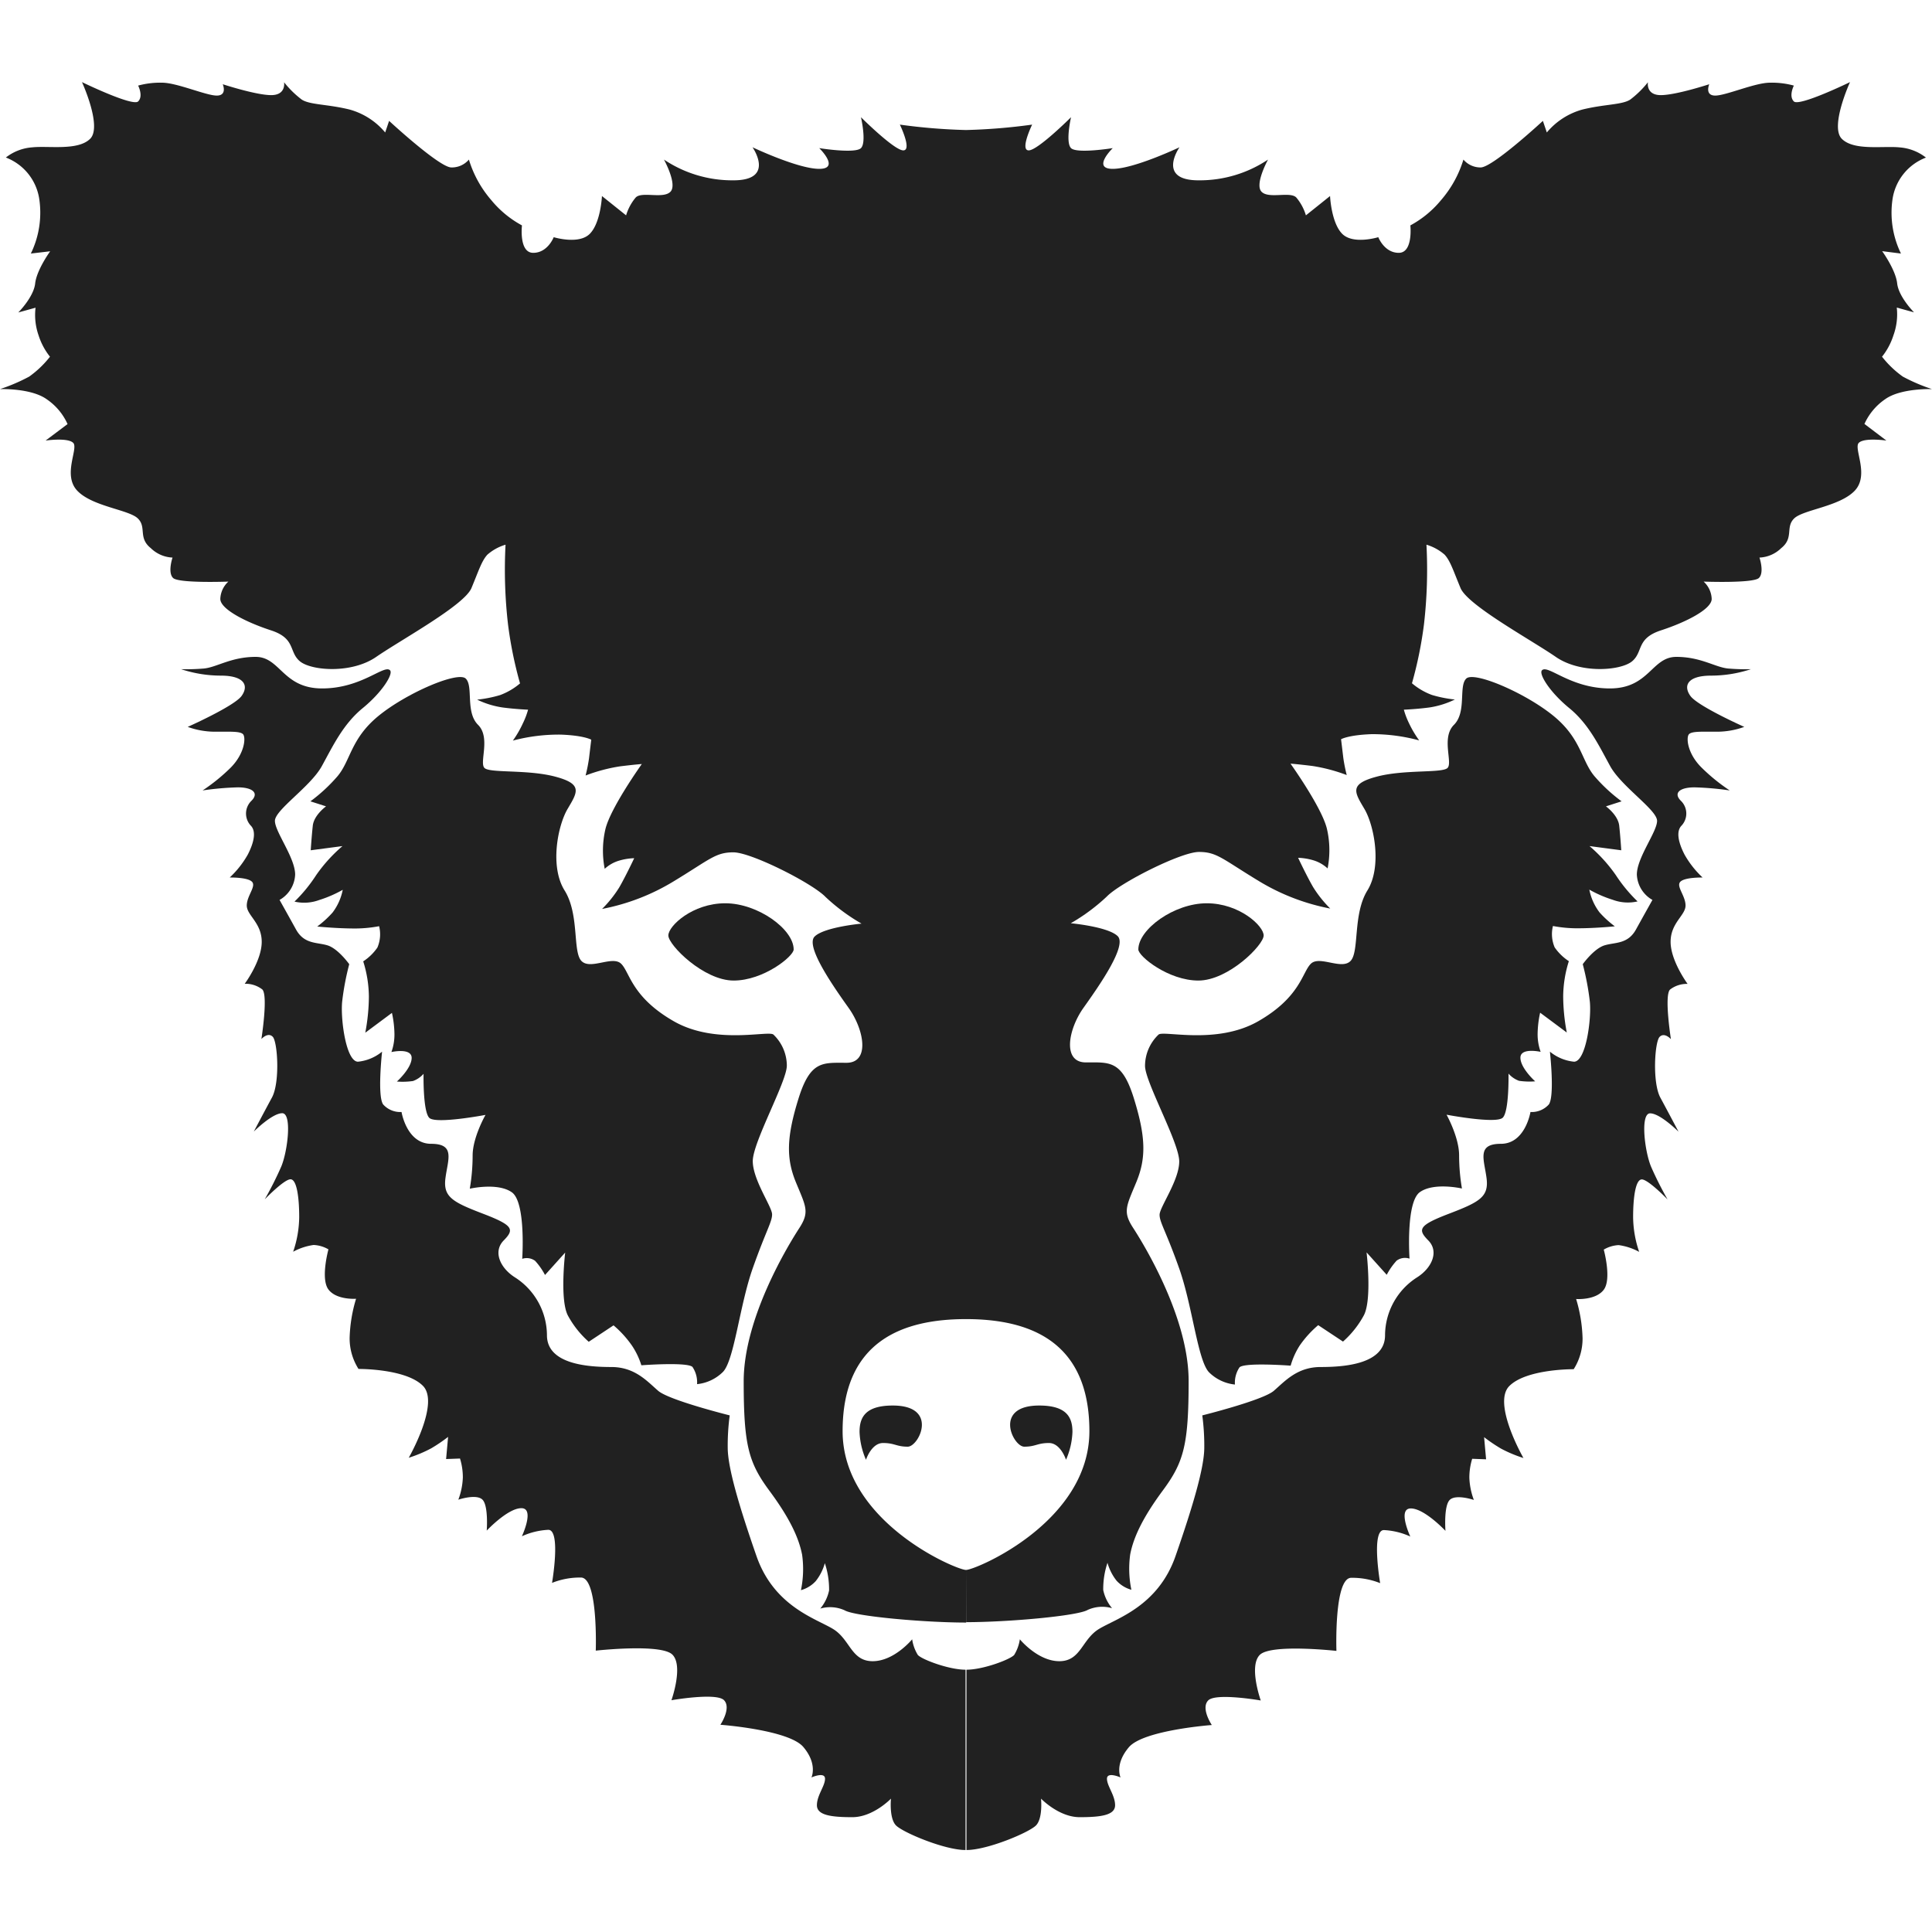 <!-- Copyright (c) 2022 Jan Stehno -->
<svg xmlns="http://www.w3.org/2000/svg" viewBox="0 0 300 300"><title>blackbear</title><g id="blackbear"><g id="right"><path d="M176.76,147.43c0,1.06,4.67,4.83,9.32,4.83s10.14-5.51,10.14-7-3.77-5-8.84-5S176.76,144.3,176.76,147.43Z" fill="#212121"/><path d="M150,243.78c1.5,0,19.16-7.44,19.16-21.55s-9.48-17.4-19.16-17.4V20.19a90.71,90.71,0,0,0,10.27-.84s-1.94,4-.53,4,6.57-5.15,6.57-5.15-.9,3.9,0,4.8,6.48,0,6.48,0-3.31,3.22,0,3.22,10.36-3.35,10.36-3.35S179.54,28,186.1,28a19.09,19.09,0,0,0,10.8-3.22s-2.13,3.86-1,5,4.41-.09,5.38.88a7.73,7.73,0,0,1,1.5,2.78l3.75-3s.18,4.15,1.89,5.87,5.6.52,5.6.52.93,2.43,3.18,2.43S219,35,219,35a16,16,0,0,0,4.76-3.92,17.29,17.29,0,0,0,3.48-6.3A3.47,3.47,0,0,0,229.92,26c1.85,0,9.66-7.23,9.66-7.23l.61,1.8A11,11,0,0,1,245.75,17c3.44-.84,6.13-.71,7.4-1.54a15.17,15.17,0,0,0,2.74-2.69s-.36,2,2,2,7.52-1.69,7.52-1.69-.75,1.76.93,1.76,6.17-2,8.5-2a13,13,0,0,1,3.71.45s-.84,1.63,0,2.46,8.72-3,8.72-3-3.17,6.92-1.27,8.81,6.43,1.06,9,1.33a7.52,7.52,0,0,1,4.06,1.58,8.19,8.19,0,0,0-5.2,6.53,14.47,14.47,0,0,0,1.32,8.37L292.26,39s2.1,2.89,2.33,5,2.62,4.5,2.62,4.5l-2.68-.74A9.55,9.55,0,0,1,294,52.1a10.31,10.31,0,0,1-1.76,3.29,15.54,15.54,0,0,0,3.23,3.09A28.12,28.12,0,0,0,300,60.42s-4.82-.18-7.26,1.56a9.25,9.25,0,0,0-3.23,3.85l3.41,2.58s-3.44-.5-4.29.36,1.71,5-.65,7.45-8,2.92-9.39,4.29,0,3-2,4.6a5.14,5.14,0,0,1-3.38,1.47s.79,2.32-.09,3.17-8.58.56-8.58.56A3.82,3.82,0,0,1,265.79,93c0,1.59-4,3.62-7.87,4.88s-2.74,3.32-4.47,4.79-8,2-11.87-.67S227.91,94,226.79,91.31s-1.58-4.21-2.47-5.18a7.52,7.52,0,0,0-2.82-1.55,74.14,74.14,0,0,1-.39,12.4,62.75,62.75,0,0,1-1.86,9.12,10.32,10.32,0,0,0,3.09,1.81,19.23,19.23,0,0,0,3.57.71,13.62,13.62,0,0,1-3.92,1.23c-2,.27-4,.35-4,.35a11.91,11.91,0,0,0,.79,2.08,16.45,16.45,0,0,0,1.59,2.69A27.74,27.74,0,0,0,213,114c-3.66.13-4.76.79-4.76.79s.22,1.81.35,2.91a25,25,0,0,0,.53,2.65,26.25,26.25,0,0,0-5.33-1.41c-2.52-.31-3.4-.36-3.4-.36s4.85,6.78,5.65,10.1a14.71,14.71,0,0,1,.11,6.17,5.63,5.63,0,0,0-2.2-1.26,9.32,9.32,0,0,0-2.38-.39s1.32,2.8,2.32,4.53a18.25,18.25,0,0,0,2.67,3.35,33.45,33.45,0,0,1-11.07-4.26c-5.68-3.44-6.53-4.53-9.32-4.53s-12.27,4.81-14.3,6.92a29.68,29.68,0,0,1-5.6,4.15s5.78.53,7.28,2-2.87,7.71-5.29,11.11-3.31,8.5.35,8.5,5.6-.39,7.45,5.56,1.94,9.26.4,13-2.16,4.59-.53,7.1,8.64,13.89,8.64,23.8-.75,12.61-4,17-4.58,7.41-5.07,9.92a16.09,16.09,0,0,0,.18,5.51,4.88,4.88,0,0,1-2.3-1.41,7.87,7.87,0,0,1-1.41-2.78,12.84,12.84,0,0,0-.66,4.23,6.41,6.41,0,0,0,1.37,2.82,5.48,5.48,0,0,0-3.79.27c-1.55.93-12.32,1.9-18.87,1.9Z" fill="#212121"/><path d="M161.37,218.25c4.37,0,5.16,1.94,5.16,4.1a11.77,11.77,0,0,1-1,4.32s-.84-2.6-2.65-2.6-2.07.57-3.83.57S154.19,218.25,161.37,218.25Z" fill="#212121"/><path d="M179.89,160.66c.72-.72,9,1.65,15.52-2.1s6.78-7.56,8.13-8.9,4.77,1,6.17-.44.33-7.25,2.62-10.95,1.06-10.08-.47-12.67-2.41-3.85,1.91-5,10.16-.52,11-1.35-1-4.71,1-6.7.69-6,1.91-7.18,9.17,2.22,13.54,5.79,4.32,7,6.43,9.44a25.67,25.67,0,0,0,4.15,3.83l-2.43.78s1.88,1.35,2.06,3,.32,3.82.32,3.82l-4.93-.65a23.94,23.94,0,0,1,4.08,4.5,23.44,23.44,0,0,0,3.38,4.09,6.69,6.69,0,0,1-3.82-.24,18.81,18.81,0,0,1-3.67-1.59,8.55,8.55,0,0,0,1.58,3.53,16,16,0,0,0,2.38,2.17s-2.64.27-5.29.3a20.5,20.5,0,0,1-4.32-.35,5.22,5.22,0,0,0,.27,3.32,8,8,0,0,0,2.2,2.14,18.65,18.65,0,0,0-.88,5.47,30.86,30.86,0,0,0,.56,5.61l-4.14-3.08a16.29,16.29,0,0,0-.39,3.29,8.07,8.07,0,0,0,.47,2.79s-3.14-.71-3.14.91,2.29,3.67,2.29,3.67a11.32,11.32,0,0,1-2.5-.08,4,4,0,0,1-1.64-1.12s.12,5.83-.89,6.84-8.73-.46-8.73-.46,1.95,3.49,1.95,6.31a30.84,30.84,0,0,0,.44,5.15s-4.32-1-6.53.56-1.61,10.33-1.61,10.33a2.21,2.21,0,0,0-2,.31,10.45,10.45,0,0,0-1.54,2.2l-3.13-3.48s.87,7.3-.42,9.77a14.88,14.88,0,0,1-3.24,4.08l-3.85-2.55a16.27,16.27,0,0,0-2.87,3.16,11.7,11.7,0,0,0-1.41,3.13s-7.13-.54-7.94.26a4.29,4.29,0,0,0-.71,2.67,6.67,6.67,0,0,1-4-1.88c-1.77-1.76-2.59-10.31-4.65-16.13s-3.05-7.17-3.05-8.35,3.05-5.35,3.05-8.28S177.8,168,177.8,165.51A6.72,6.72,0,0,1,179.89,160.66Z" fill="#212121"/><path d="M239.44,104.08c.93-.93,4.41,2.82,10.54,2.82s6.48-4.9,10.32-4.9,6.07,1.64,8.08,1.81a32.47,32.47,0,0,0,3.5.1,19.8,19.8,0,0,1-6.16,1c-3.7,0-4.38,1.57-3.23,3.16s8.36,4.8,8.36,4.8a12.46,12.46,0,0,1-4.21.75c-2.36,0-3.9-.09-4.37.38s-.3,3,2,5.24a29,29,0,0,0,4.32,3.5,45.14,45.14,0,0,0-5.47-.48c-2.29,0-3.33.88-2.11,2.09a2.75,2.75,0,0,1,.11,3.84c-.88.88-.53,2.6.46,4.52a14.84,14.84,0,0,0,2.8,3.55s-2.74-.06-3.45.65.8,2.17.8,3.7-2.32,2.68-2.32,5.64,2.64,6.53,2.64,6.53a4.26,4.26,0,0,0-2.73.88c-.93.93.14,7.7.14,7.7s-1-1.13-1.76-.35-1.15,7.08.12,9.43,2.82,5.29,2.82,5.29-2.85-2.85-4.41-2.85-.85,5.91.15,8.29a53.64,53.64,0,0,0,2.56,5.08s-3-3.11-4-3.11-1.35,2.94-1.35,5.85a17.11,17.11,0,0,0,.94,5.4,9.28,9.28,0,0,0-3.18-1.05,5,5,0,0,0-2.32.7s1.26,4.56,0,6.23-4.29,1.44-4.29,1.44a23,23,0,0,1,1,6.08,8.84,8.84,0,0,1-1.38,4.82s-7.33-.07-10,2.62,2.2,11.17,2.2,11.17a20.58,20.58,0,0,1-3.5-1.47,25,25,0,0,1-2.61-1.77l.31,3.44-2.16-.08a9.94,9.94,0,0,0-.44,2.95,10.91,10.91,0,0,0,.7,3.44s-2.8-.95-3.75,0-.66,4.8-.66,4.8-3.26-3.48-5.38-3.48-.08,4.36-.08,4.36a11.2,11.2,0,0,0-4.1-1c-2,0-.58,8.24-.58,8.24a11.66,11.66,0,0,0-4.49-.83c-2.69,0-2.3,11.35-2.3,11.35s-10.15-1.13-11.9.62.15,7.08.15,7.08-7-1.23-8.17,0,.57,3.81.57,3.81-10.62.78-12.88,3.45S174,276,174,276s-2.11-.94-2.11.2,1.26,2.56,1.26,4.12-2.26,1.85-5.5,1.85-6-2.88-6-2.88.31,3.07-.79,4.17-7.53,3.81-10.79,3.81v-28c2.6,0,6.79-1.59,7.41-2.29a6.35,6.35,0,0,0,.88-2.43s2.78,3.4,6.13,3.4,3.48-3.37,6.15-5,9.17-3.49,11.9-11.34S187,227.86,187,224.78a35.21,35.21,0,0,0-.31-5s9.39-2.34,11.1-3.81,3.61-3.7,7.28-3.7,10-.44,10-4.94a10.72,10.72,0,0,1,5-9c2.29-1.47,3.4-4,1.72-5.71s-1.54-2.34,3.22-4.16,6.2-2.62,5.82-5.53-1.56-5.32,2.23-5.32,4.59-4.94,4.59-4.94a3.56,3.56,0,0,0,2.85-1.17c.94-1.29.17-8.2.17-8.2a7,7,0,0,0,3.74,1.56c1.85,0,2.73-6.59,2.46-9.32a41,41,0,0,0-1.1-5.82s1.73-2.43,3.39-2.93,3.6-.15,4.88-2.47,2.55-4.58,2.55-4.58a4.76,4.76,0,0,1-2.42-3.93c0-2.64,3.14-6.64,3.14-8.35s-5.53-5.3-7.29-8.51-3.32-6.52-6.35-9S238.89,104.63,239.44,104.08Z" fill="#212121"/></g><g id="left"><path d="M123.24,147.43c0,1.06-4.67,4.83-9.32,4.83s-10.14-5.51-10.14-7,3.77-5,8.84-5S123.24,144.3,123.24,147.43Z" fill="#212121"/><path d="M150,243.78c-1.5,0-19.16-7.44-19.16-21.55s9.48-17.4,19.16-17.4V20.19a90.71,90.71,0,0,1-10.27-.84s1.94,4,.53,4-6.57-5.15-6.57-5.15.9,3.9,0,4.8-6.48,0-6.48,0,3.31,3.22,0,3.22-10.36-3.35-10.36-3.35S120.46,28,113.9,28a19.09,19.09,0,0,1-10.8-3.22s2.13,3.86,1,5-4.41-.09-5.38.88a7.73,7.73,0,0,0-1.5,2.78l-3.75-3s-.18,4.15-1.89,5.87-5.6.52-5.6.52-.93,2.43-3.18,2.43S81.05,35,81.05,35a16,16,0,0,1-4.76-3.92,17.29,17.29,0,0,1-3.48-6.3A3.47,3.47,0,0,1,70.08,26c-1.85,0-9.66-7.23-9.66-7.23l-.61,1.8A11,11,0,0,0,54.25,17c-3.44-.84-6.13-.71-7.4-1.54a15.17,15.17,0,0,1-2.74-2.69s.36,2-2,2-7.52-1.69-7.52-1.69.75,1.76-.93,1.76-6.17-2-8.5-2a13,13,0,0,0-3.71.45s.84,1.63,0,2.46-8.72-3-8.72-3S15.9,19.66,14,21.55s-6.43,1.06-9,1.33A7.52,7.52,0,0,0,.91,24.46,8.19,8.19,0,0,1,6.11,31a14.47,14.47,0,0,1-1.32,8.37l3-.35s-2.1,2.89-2.33,5-2.62,4.5-2.62,4.5l2.68-.74A9.55,9.55,0,0,0,6,52.1a10.31,10.31,0,0,0,1.76,3.29,15.54,15.54,0,0,1-3.23,3.09A28.12,28.12,0,0,1,0,60.42S4.82,60.24,7.26,62a9.25,9.25,0,0,1,3.23,3.85L7.08,68.41s3.44-.5,4.29.36-1.71,5,.65,7.45,8,2.92,9.39,4.29,0,3,2,4.6a5.14,5.14,0,0,0,3.38,1.47s-.79,2.32.09,3.17,8.58.56,8.58.56A3.82,3.82,0,0,0,34.21,93c0,1.59,4,3.62,7.87,4.88s2.74,3.32,4.47,4.79,8,2,11.87-.67S72.09,94,73.21,91.31s1.58-4.21,2.47-5.18a7.52,7.52,0,0,1,2.82-1.55A74.14,74.14,0,0,0,78.89,97a62.75,62.75,0,0,0,1.86,9.12,10.32,10.32,0,0,1-3.09,1.81,19.23,19.23,0,0,1-3.57.71A13.62,13.62,0,0,0,78,109.85c2,.27,4,.35,4,.35a11.91,11.91,0,0,1-.79,2.08A16.45,16.45,0,0,1,79.64,115a27.74,27.74,0,0,1,7.41-.93c3.66.13,4.76.79,4.76.79s-.22,1.81-.35,2.91a25,25,0,0,1-.53,2.65A26.25,26.25,0,0,1,96.26,119c2.52-.31,3.4-.36,3.4-.36s-4.85,6.78-5.65,10.1a14.71,14.71,0,0,0-.11,6.17,5.63,5.63,0,0,1,2.2-1.26,9.32,9.32,0,0,1,2.38-.39s-1.32,2.8-2.32,4.53a18.25,18.25,0,0,1-2.67,3.35,33.45,33.45,0,0,0,11.07-4.26c5.68-3.44,6.53-4.53,9.32-4.53s12.27,4.81,14.3,6.92a29.68,29.68,0,0,0,5.6,4.15s-5.78.53-7.28,2,2.87,7.71,5.29,11.11,3.31,8.5-.35,8.5-5.6-.39-7.45,5.56-1.94,9.26-.4,13,2.16,4.59.53,7.1-8.64,13.89-8.64,23.8.75,12.61,4,17,4.58,7.41,5.07,9.92a16.09,16.09,0,0,1-.18,5.51,4.88,4.88,0,0,0,2.3-1.41,7.87,7.87,0,0,0,1.41-2.78,12.84,12.84,0,0,1,.66,4.23,6.41,6.41,0,0,1-1.37,2.82,5.48,5.48,0,0,1,3.79.27c1.55.93,12.32,1.9,18.87,1.9Z" fill="#212121"/><path d="M138.63,218.25c-4.37,0-5.16,1.94-5.16,4.1a11.77,11.77,0,0,0,1,4.32s.84-2.6,2.65-2.6,2.07.57,3.83.57S145.81,218.25,138.63,218.25Z" fill="#212121"/><path d="M120.11,160.66c-.72-.72-9,1.65-15.52-2.1s-6.78-7.56-8.13-8.9-4.77,1-6.17-.44S90,142,87.67,138.27s-1.06-10.08.47-12.67,2.41-3.85-1.91-5-10.16-.52-11-1.35,1-4.71-1-6.7-.69-6-1.91-7.18-9.17,2.22-13.54,5.79-4.32,7-6.43,9.44a25.67,25.67,0,0,1-4.15,3.83l2.43.78s-1.88,1.35-2.06,3-.32,3.82-.32,3.82l4.93-.65a23.94,23.94,0,0,0-4.08,4.5A23.44,23.44,0,0,1,45.73,140a6.69,6.69,0,0,0,3.82-.24,18.81,18.81,0,0,0,3.67-1.59,8.55,8.55,0,0,1-1.58,3.53,16,16,0,0,1-2.38,2.17s2.64.27,5.29.3a20.5,20.5,0,0,0,4.32-.35,5.22,5.22,0,0,1-.27,3.32,8,8,0,0,1-2.2,2.14,18.65,18.65,0,0,1,.88,5.47,30.86,30.86,0,0,1-.56,5.61l4.14-3.08a16.29,16.29,0,0,1,.39,3.29,8.07,8.07,0,0,1-.47,2.79s3.14-.71,3.14.91-2.29,3.67-2.29,3.67a11.32,11.32,0,0,0,2.5-.08,4,4,0,0,0,1.64-1.12s-.12,5.83.89,6.84,8.73-.46,8.73-.46-2,3.49-2,6.31a30.84,30.84,0,0,1-.44,5.15s4.32-1,6.53.56,1.61,10.33,1.61,10.33a2.21,2.21,0,0,1,2,.31,10.45,10.45,0,0,1,1.54,2.2l3.13-3.48s-.87,7.3.42,9.77a14.88,14.88,0,0,0,3.24,4.08l3.85-2.55a16.27,16.27,0,0,1,2.87,3.16A11.7,11.7,0,0,1,99.59,212s7.13-.54,7.94.26a4.29,4.29,0,0,1,.71,2.67,6.67,6.67,0,0,0,4-1.88c1.77-1.76,2.59-10.31,4.65-16.13s3-7.17,3-8.35-3-5.35-3-8.28,5.29-12.35,5.29-14.82A6.72,6.72,0,0,0,120.11,160.66Z" fill="#212121"/><path d="M60.56,104.08c-.93-.93-4.41,2.82-10.54,2.82S43.54,102,39.7,102s-6.07,1.64-8.08,1.81a32.47,32.47,0,0,1-3.5.1,19.8,19.8,0,0,0,6.16,1c3.7,0,4.38,1.57,3.23,3.16s-8.36,4.8-8.36,4.8a12.46,12.46,0,0,0,4.21.75c2.36,0,3.9-.09,4.37.38s.3,3-1.95,5.24a29,29,0,0,1-4.32,3.5,45.14,45.14,0,0,1,5.47-.48c2.29,0,3.33.88,2.11,2.09a2.75,2.75,0,0,0-.11,3.84c.88.88.53,2.6-.46,4.52a14.84,14.84,0,0,1-2.8,3.55s2.74-.06,3.45.65-.8,2.17-.8,3.7,2.32,2.68,2.32,5.64S38,152.76,38,152.76a4.26,4.26,0,0,1,2.73.88c.93.93-.14,7.7-.14,7.7s1-1.13,1.76-.35,1.15,7.08-.12,9.43-2.82,5.29-2.82,5.29,2.85-2.85,4.41-2.85.85,5.91-.15,8.29a53.64,53.64,0,0,1-2.56,5.08s3-3.11,4-3.11,1.35,2.94,1.35,5.85a17.11,17.11,0,0,1-.94,5.4,9.28,9.28,0,0,1,3.18-1.05A5,5,0,0,1,51,194s-1.26,4.56,0,6.23,4.29,1.44,4.29,1.44a23,23,0,0,0-1,6.08,8.84,8.84,0,0,0,1.38,4.82s7.33-.07,10,2.62-2.2,11.17-2.2,11.17a20.58,20.58,0,0,0,3.5-1.47,25,25,0,0,0,2.61-1.77l-.31,3.44,2.16-.08a9.94,9.94,0,0,1,.44,2.95,10.91,10.91,0,0,1-.7,3.44s2.8-.95,3.75,0,.66,4.8.66,4.8,3.26-3.48,5.38-3.48.08,4.36.08,4.36a11.2,11.2,0,0,1,4.1-1c2,0,.58,8.24.58,8.24a11.66,11.66,0,0,1,4.49-.83c2.69,0,2.3,11.35,2.3,11.35s10.15-1.13,11.9.62-.15,7.08-.15,7.08,7-1.23,8.17,0-.57,3.81-.57,3.81,10.62.78,12.88,3.45S126,276,126,276s2.11-.94,2.11.2-1.26,2.56-1.26,4.12,2.26,1.85,5.5,1.85,6-2.88,6-2.88-.31,3.07.79,4.17,7.53,3.81,10.79,3.81v-28c-2.6,0-6.79-1.59-7.41-2.29a6.35,6.35,0,0,1-.88-2.43s-2.78,3.4-6.13,3.4-3.48-3.37-6.15-5-9.17-3.49-11.9-11.34S113,227.86,113,224.78a35.21,35.21,0,0,1,.31-5s-9.39-2.34-11.1-3.81-3.61-3.7-7.28-3.7-10-.44-10-4.94a10.72,10.72,0,0,0-5-9c-2.29-1.47-3.4-4-1.72-5.71s1.54-2.34-3.22-4.16-6.2-2.62-5.82-5.53,1.56-5.32-2.23-5.32-4.59-4.94-4.59-4.94a3.56,3.56,0,0,1-2.85-1.17c-.94-1.29-.17-8.2-.17-8.2a7,7,0,0,1-3.74,1.56c-1.85,0-2.73-6.59-2.46-9.32a41,41,0,0,1,1.1-5.82s-1.73-2.43-3.39-2.93-3.6-.15-4.88-2.47-2.55-4.58-2.55-4.58a4.76,4.76,0,0,0,2.42-3.93c0-2.64-3.14-6.64-3.14-8.35s5.53-5.3,7.29-8.51,3.32-6.52,6.35-9S61.11,104.63,60.56,104.08Z" fill="#212121"/></g></g><g id="frame"><rect width="300" height="300" fill="none"/></g></svg>